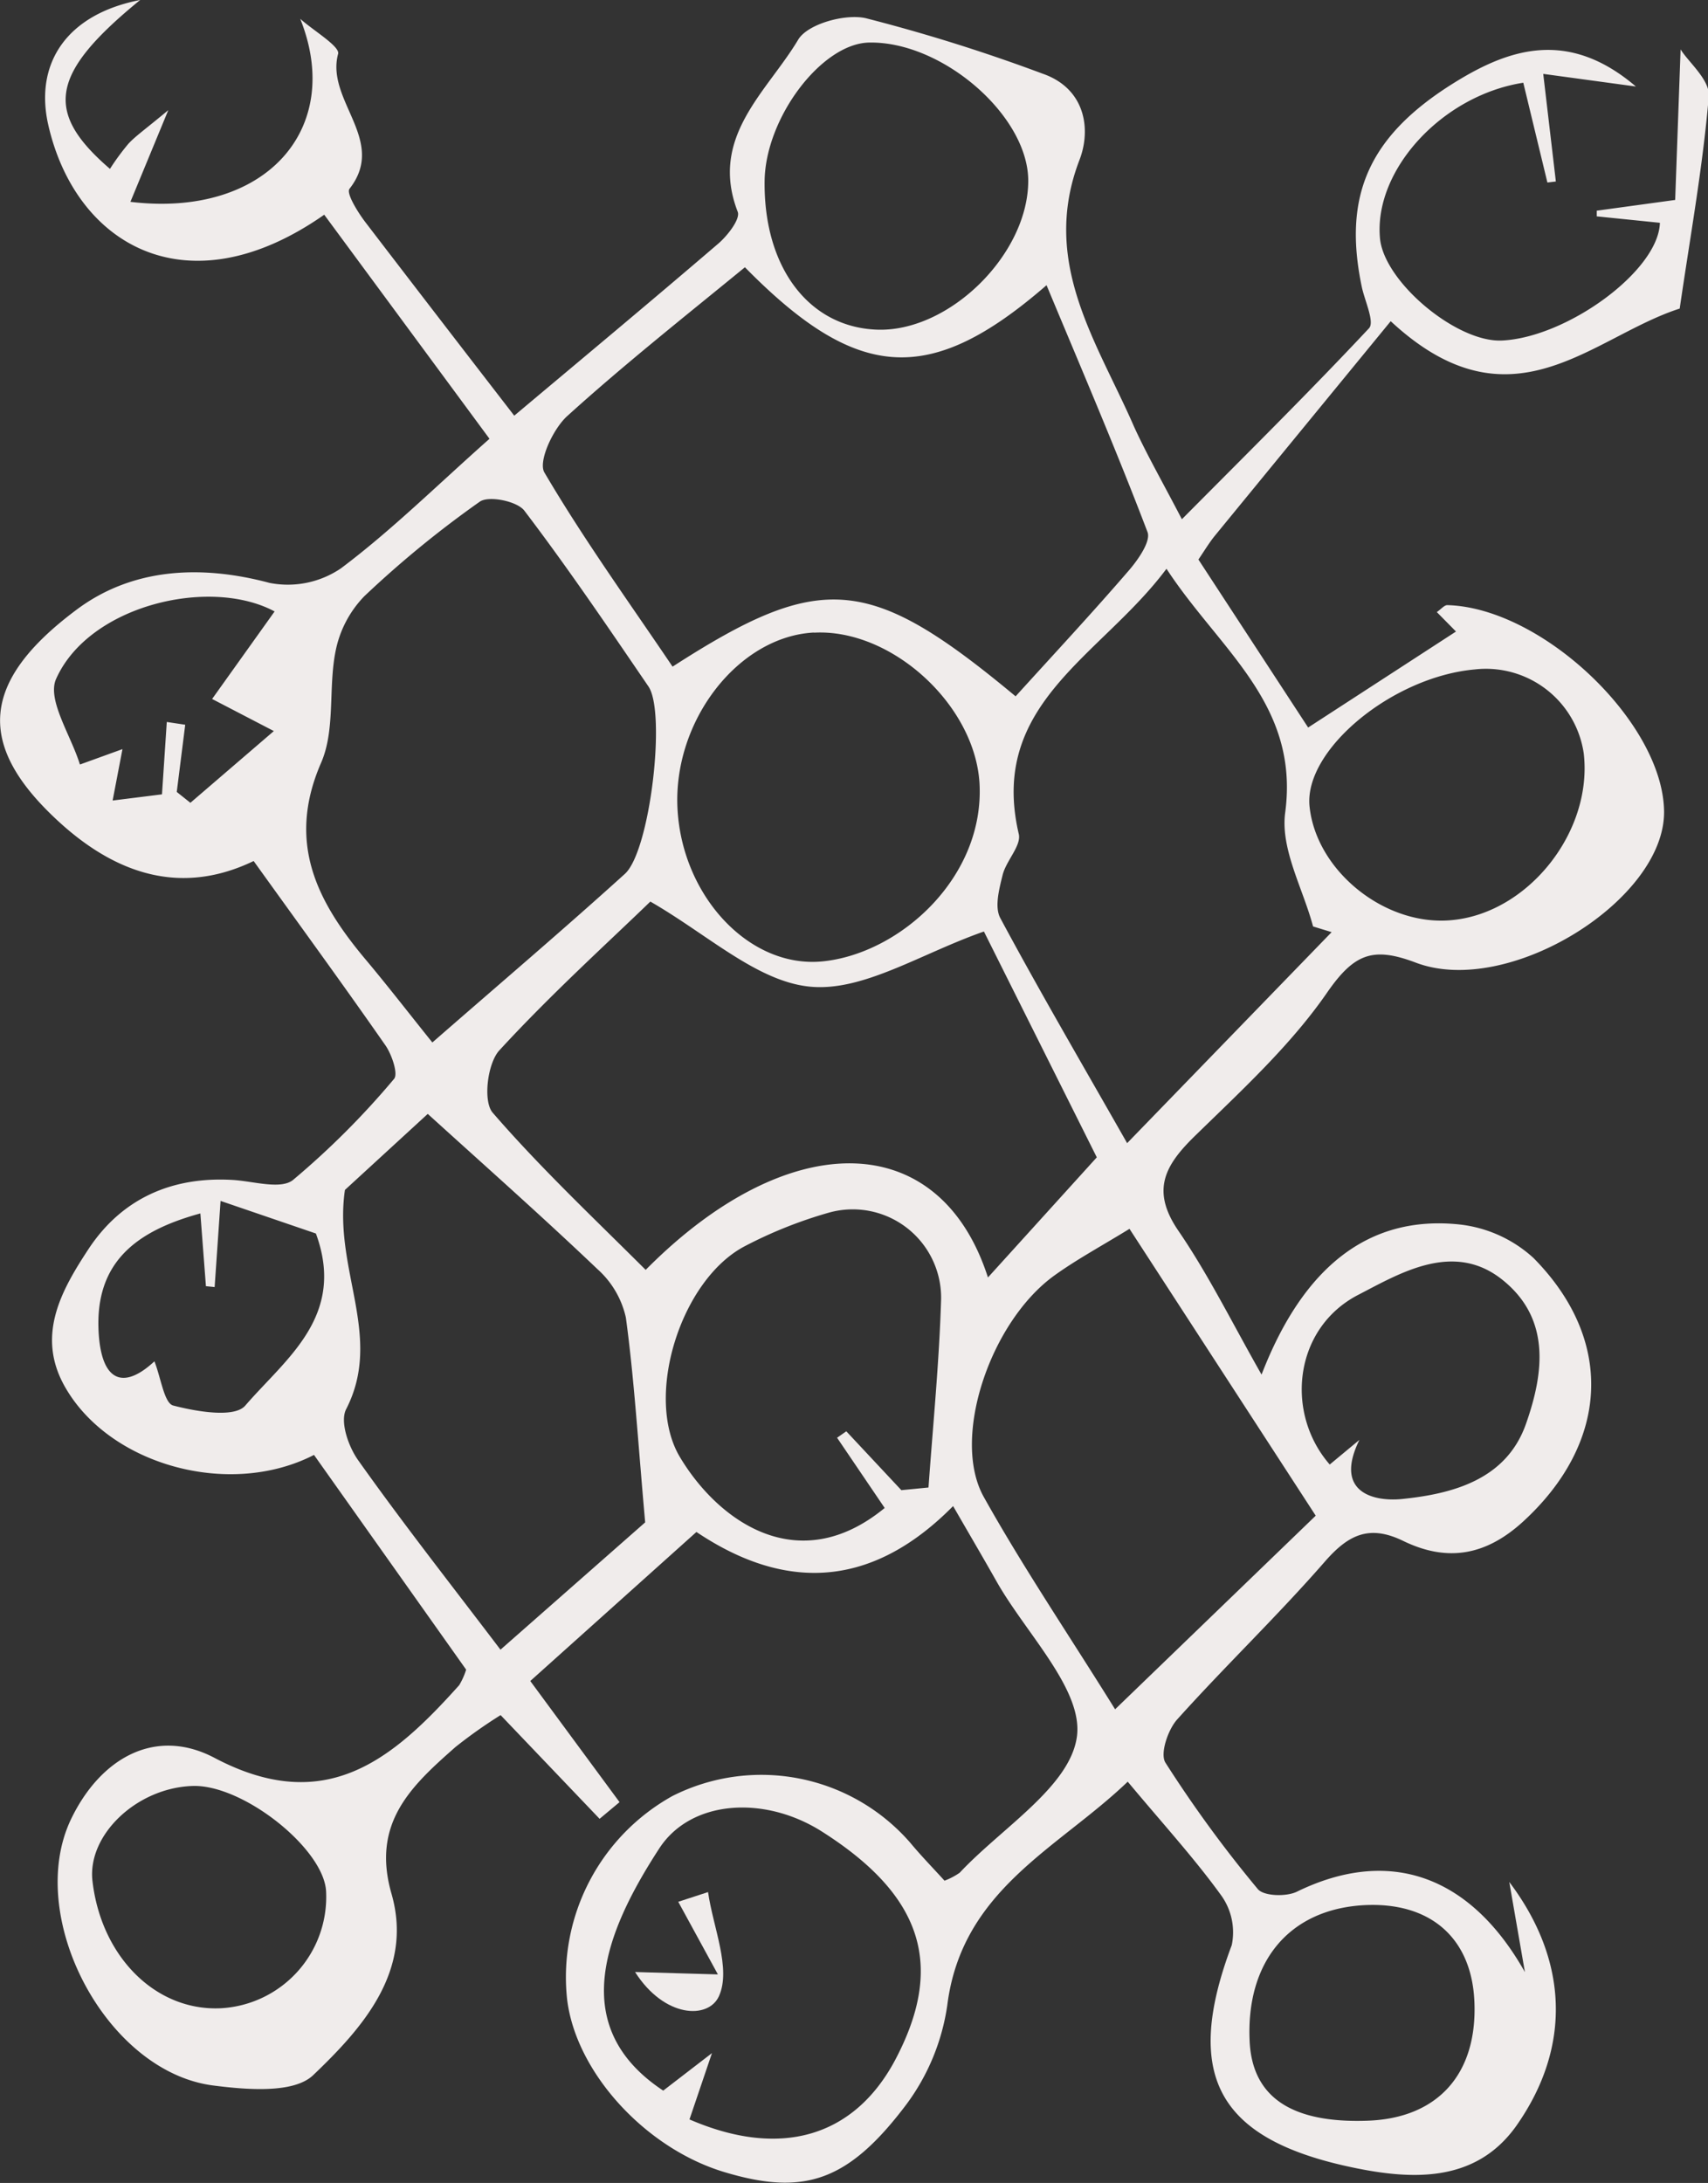 <svg xmlns="http://www.w3.org/2000/svg" viewBox="0 0 135.28 172.83"><rect x="0" y="0" width="135.28" height="172.83" fill="#333333" stroke="none"/><defs><style>.cls-1{fill:#f0eceb;}</style></defs><title>Asset 7</title><g id="Layer_2" data-name="Layer 2"><g id="Layer_8" data-name="Layer 8"><path class="cls-1" d="M23.78,1.49c1.05.94,3.15,2.18,3,2.77-1,3.71,3.91,6.85.9,10.69-.27.35.65,1.84,1.25,2.63,3.83,5,7.72,10.05,11.8,15.33,5.3-4.45,10.77-9,16.17-13.63.73-.63,1.75-1.94,1.53-2.51-2.29-5.93,2.33-9.5,4.79-13.63.74-1.24,3.71-2.07,5.35-1.7a136.49,136.49,0,0,1,14,4.39c3.39,1.17,3.87,4.39,2.93,6.83-3.12,8.12,1.4,14.41,4.32,21.12,1,2.19,2.19,4.26,3.79,7.33,5.14-5.18,10.08-10.06,14.82-15.12.46-.49-.33-2.15-.57-3.27-1.5-7.15.48-11.91,7.29-16.15,4.38-2.73,9.06-4.29,14.42.28l-7.34-1,1,8.52-.67.08-1.91-7.9c-6.42,1-11.85,6.91-11.35,12.32.32,3.44,6.07,8.26,9.66,8.09,5.13-.24,12.4-5.5,12.51-9.32l-5-.51,0-.45,6.21-.85.43-11.92c.61,1,2.34,2.42,2.23,3.72-.47,5.62-1.49,11.2-2.3,16.8-7,2.25-13.32,9.89-22.89,1-4.78,5.83-9.36,11.41-13.94,17-.43.53-.79,1.13-1.29,1.87l8.69,13.3L115.32,50l-1.52-1.54c.35-.24.6-.56.84-.55,7.52.21,17.06,9.29,17.16,16.31s-12.31,14.77-19.65,12c-3.38-1.28-4.87-.74-7,2.31-2.89,4.2-6.77,7.76-10.46,11.36-2.4,2.33-3.57,4.32-1.36,7.55,2.41,3.52,4.31,7.39,6.59,11.39,3.32-8.59,8.53-12.62,15.63-11.89a10.35,10.35,0,0,1,5.91,2.66c6.5,6.58,5.93,14.7-.85,20.89-3,2.73-6.06,3.17-9.49,1.5-2.67-1.29-4.32-.49-6.18,1.64-3.75,4.3-7.89,8.26-11.7,12.5-.74.82-1.38,2.73-.93,3.43a98.22,98.22,0,0,0,7.31,10c.47.57,2.26.62,3.1.21,7.34-3.58,13.75-1.28,18.06,6.37L119.54,149c4.63,6.13,5,13,.55,19.32-3.28,4.6-8.44,4.3-13.53,3.16-10.24-2.3-12.81-7.36-9-17.48a5,5,0,0,0-.84-3.94c-2.11-2.92-4.56-5.6-7.4-9-5.51,5.29-13.13,8.52-14.29,17.69a17.3,17.3,0,0,1-3.24,7.86c-4.64,6.16-8.16,7.25-14.45,5.35s-11.83-8-12.44-13.83a16.41,16.41,0,0,1,8.35-15.93,15.63,15.63,0,0,1,18.85,3.7c.89,1.07,1.86,2.06,2.71,3a5.57,5.57,0,0,0,1.2-.63c3.31-3.54,8.71-6.79,9.28-10.74.54-3.71-4-8.17-6.34-12.29-1.09-1.93-2.21-3.83-3.46-6-5.93,6-12.67,7.19-20.33,2.05L42,133.09l7.07,9.59L47.49,144l-7.84-8.21a38.24,38.24,0,0,0-3.58,2.53c-3.47,3.06-6.68,6-5.06,11.62,1.75,6.1-2.31,10.64-6.21,14.36-1.54,1.47-5.3,1.15-7.94.81C8.36,164,1.93,151.69,5.64,144c2.32-4.8,6.66-7.3,11.36-4.82,8.8,4.64,14.11.11,19.37-5.76a5.6,5.6,0,0,0,.55-1.23l-12.05-17c-6.71,3.45-16.22.8-19.73-5.4-2.3-4.05-.28-7.63,1.87-10.9,2.64-4,6.61-5.76,11.44-5.47,1.62.1,3.79.78,4.76,0a64.58,64.58,0,0,0,8-8c.35-.4-.2-2-.72-2.71-3.31-4.75-6.73-9.43-10.4-14.54-5.63,2.71-10.83,1.18-15.61-3.28C-1.84,59-1.58,54,6,48.32c4.39-3.32,9.81-3.65,15.35-2.17A7.49,7.49,0,0,0,27,45c4-3,7.54-6.51,11.77-10.26L25.68,17C14.8,24.61,6,19.37,3.83,9.92,2.7,5,5.31,1.12,11.1,0,4,5.8,3.44,8.84,8.71,13.37a18.82,18.82,0,0,1,1.47-2c.58-.62,1.3-1.11,3.15-2.65l-3,7.26C21,17.27,27.28,10.23,23.78,1.49ZM59,21.16c-4.89,4-9.61,7.74-14.05,11.76-1.13,1-2.35,3.62-1.83,4.49,3.11,5.29,6.72,10.29,10.15,15.37,11.79-7.6,15.62-7.25,27.17,2.35,3-3.31,6.07-6.6,9-10,.72-.84,1.72-2.28,1.45-3-2.48-6.51-5.23-12.91-8-19.55C73.64,30.61,67.9,30.21,59,21.16ZM86.87,91.63,77.93,73.75c-5,1.75-9.54,4.76-13.74,4.37S56.07,74,51.51,71.38c-3.4,3.29-7.88,7.34-11.95,11.77-.94,1-1.32,4-.55,4.93,3.79,4.38,8,8.34,12.13,12.46,11.28-11.39,23.28-11.3,27.11.6Zm-52.62-9.1c5.39-4.7,10.39-8.95,15.24-13.34,2-1.8,3.28-12.77,1.87-14.84-3.2-4.69-6.39-9.4-9.83-13.92-.57-.75-2.82-1.21-3.53-.71a81.59,81.59,0,0,0-9.14,7.48,8.64,8.64,0,0,0-2.28,4.35c-.59,2.92,0,6.24-1.16,8.87-2.76,6.37-.25,11.07,3.65,15.68C30.81,78.18,32.47,80.33,34.24,82.53Zm55,8,16.22-16.73L104,73.35c-.8-3-2.59-6.12-2.21-9,1.16-8.65-5.22-12.91-9.4-19.32-5.16,6.93-14.12,10.65-11.7,21,.22.92-1,2.11-1.28,3.25s-.65,2.54-.18,3.41C82.32,78.45,85.6,84.05,89.27,90.5ZM27.32,94.21c-.93,6.3,3.07,11.59.09,17.37-.5,1,.2,3,1,4.09,3.55,5,7.32,9.79,11.23,14.94l11.46-10.08c-.58-6.49-.87-11.38-1.53-16.22a7.26,7.26,0,0,0-2.25-3.83c-4.38-4.17-8.91-8.18-13.44-12.29Zm62.14,3.08c-2.23,1.37-4.16,2.41-5.93,3.68-5.09,3.65-8.22,12.89-5.61,17.55,3.16,5.65,6.79,11,10.4,16.81L104.21,120Zm-25-47.21c-6,.32-11.16,7-10.8,13.94s5.71,12.7,11.54,12.09C71.32,75.47,78,69.44,77.58,62,77.2,55.77,70.59,49.76,64.48,50.09ZM56.39,162.55l-1.78,5.25c7.21,3.12,13,1.39,16.25-4.63,4-7.5,2.26-13.07-5.76-18.16-4.55-2.89-10.37-2.52-12.88,1.33-4.38,6.73-7.28,14.16.31,19.18Zm15-44.57,2.15-.21c.36-5,.85-9.95,1-14.93A7,7,0,0,0,65.68,96,34.9,34.9,0,0,0,59,98.66c-5.12,2.67-8,12-5.13,16.73,3,5,9.33,9.64,16.2,4l-3.77-5.56.73-.51ZM60.56,14.33c-.08,6.83,3.49,11.56,8.88,11.77,5.72.22,12-5.95,12-11.79,0-5.15-6.81-11.06-12.62-10.94C65.06,3.46,60.62,9.34,60.56,14.33ZM116.82,53c-6.55.58-13.55,6.38-13.1,10.84.53,5.16,6.07,9.57,11.36,9,6-.61,11.07-7,10.36-13.18A7.83,7.83,0,0,0,116.82,53Zm-9.15,61c-2.08,4.24,1.25,4.9,3.38,4.68,4-.41,8.25-1.52,9.81-5.94,1.41-4,2-8.33-1.87-11.42s-8.11-.51-11.4,1.19c-5.11,2.63-5.84,9.35-2.27,13.44Zm9.11,44.54c-.19-5.12-3.51-8-8.8-7.7-5.9.35-9.33,4.5-9,10.85.24,4.37,3.35,6.43,9.36,6.21C113.87,167.7,117,164.22,116.78,158.54ZM17.47,159a8.83,8.83,0,0,0,8.36-9.2c-.11-3.39-6.57-8.53-10.57-8.4-4.41.14-8.33,3.85-7.94,7.49C8,154.9,12.31,159.23,17.47,159Zm0-63.92L17,101.9l-.69-.07-.44-5.76c-5,1.37-8.36,3.8-8.06,9.38.22,4,2,4.58,4.42,2.33.52,1.31.77,3.31,1.49,3.5,1.85.48,4.86,1,5.71,0,3.21-3.72,8-7.07,5.59-13.62ZM14,62.7l1.08.86,6.61-5.68-4.89-2.54,4.95-6.93c-5.12-2.75-14.71-.5-17.31,5.35-.73,1.65,1.19,4.48,1.89,6.77L9.7,59.31l-.78,4.07,3.91-.49.38-5.73,1.46.22Z"/><path class="cls-1" d="M56.08,149.8c.4,2.8,1.85,6.08.86,8.25-.84,1.84-4.32,1.72-6.64-1.92l6.56.19-3.14-5.75Z"/></g></g></svg>